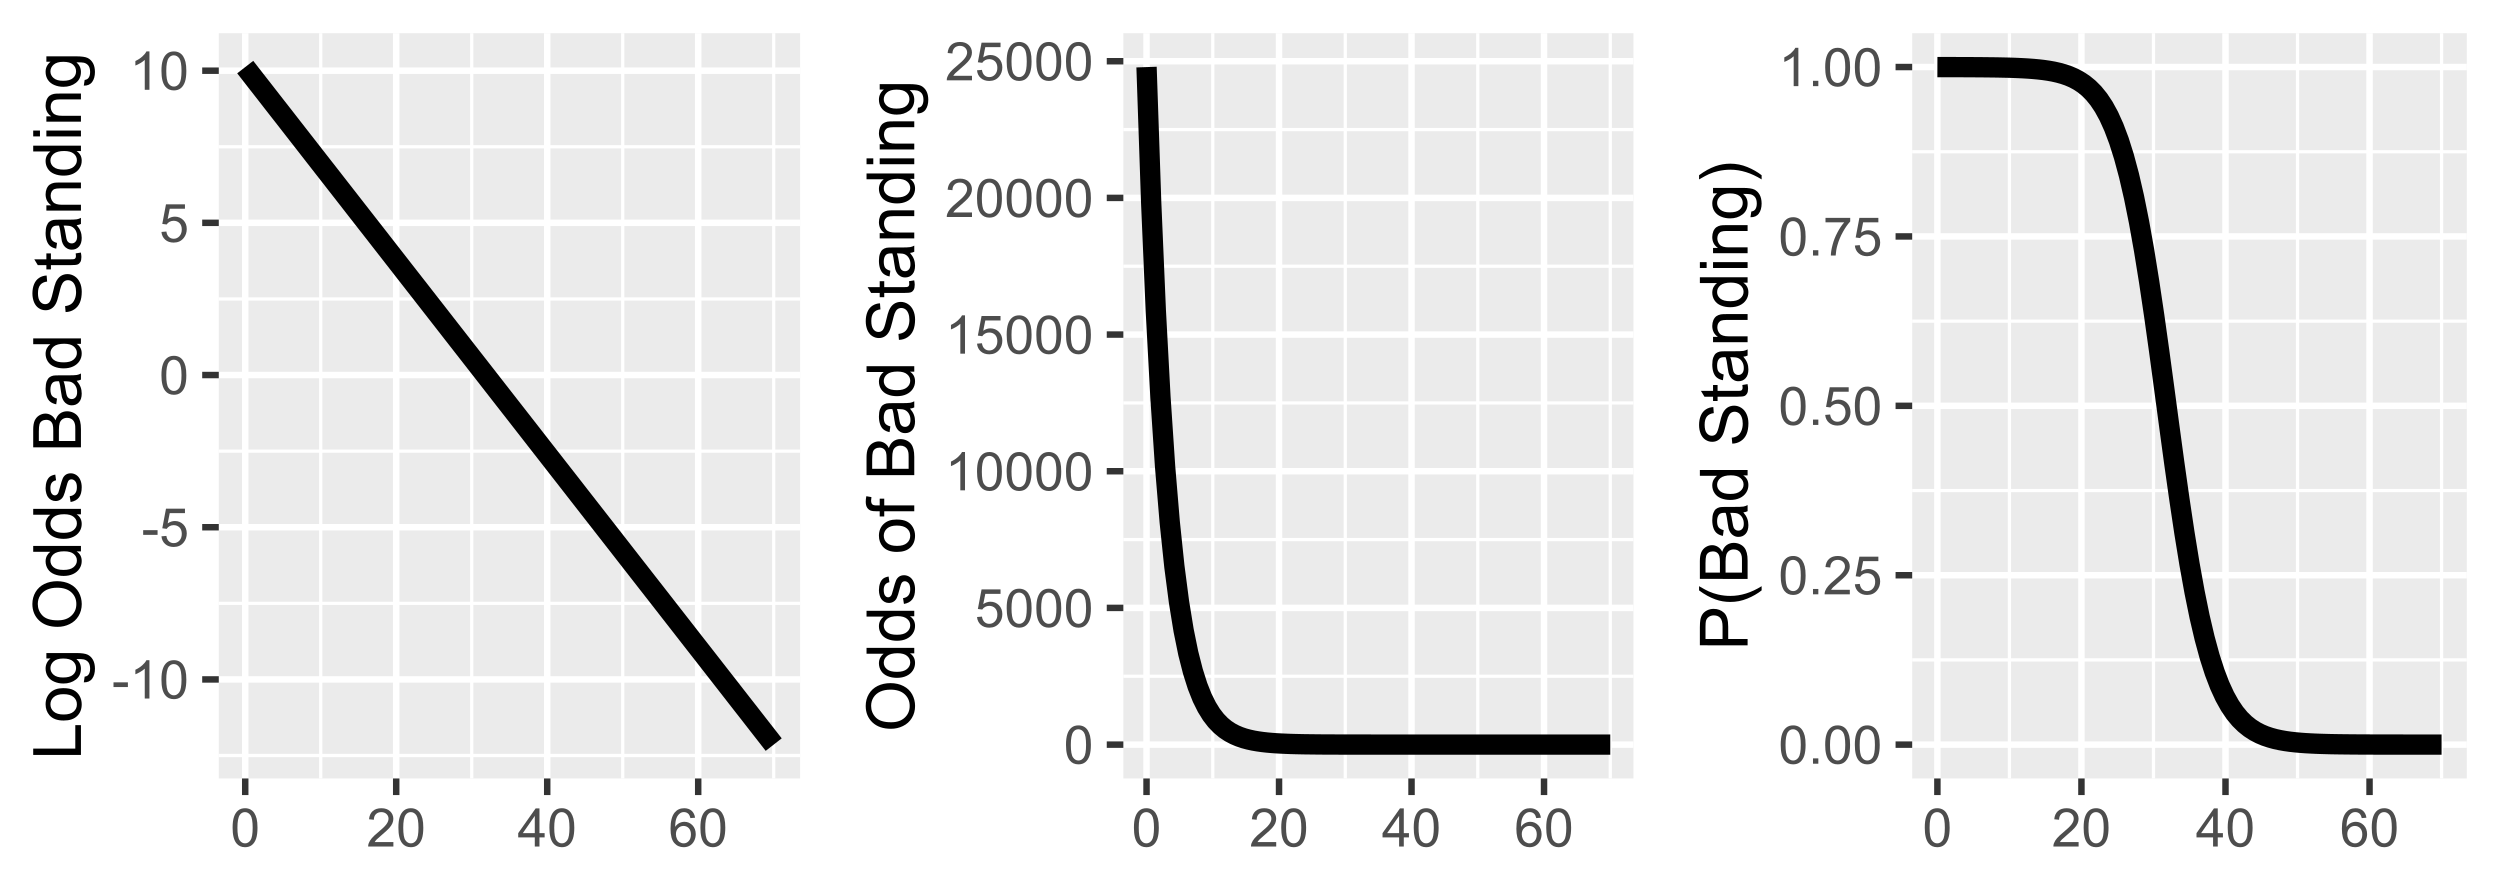 <?xml version="1.0" encoding="UTF-8"?>
<svg xmlns="http://www.w3.org/2000/svg" xmlns:xlink="http://www.w3.org/1999/xlink" width="525pt" height="187pt" viewBox="0 0 525 187" version="1.1">
<defs>
<g>
<symbol overflow="visible" id="glyph0-0">
<path style="stroke:none;" d="M 1.398 0 L 1.398 -7 L 7 -7 L 7 0 Z M 1.574 -0.176 L 6.824 -0.176 L 6.824 -6.824 L 1.574 -6.824 Z M 1.574 -0.176 "/>
</symbol>
<symbol overflow="visible" id="glyph0-1">
<path style="stroke:none;" d="M 0.355 -2.406 L 0.355 -3.395 L 3.379 -3.395 L 3.379 -2.406 Z M 0.355 -2.406 "/>
</symbol>
<symbol overflow="visible" id="glyph0-2">
<path style="stroke:none;" d="M 4.172 0 L 3.188 0 L 3.188 -6.273 C 2.949 -6.043 2.637 -5.816 2.254 -5.594 C 1.867 -5.363 1.523 -5.195 1.219 -5.086 L 1.219 -6.039 C 1.77 -6.293 2.25 -6.605 2.664 -6.977 C 3.074 -7.344 3.367 -7.703 3.539 -8.051 L 4.172 -8.051 Z M 4.172 0 "/>
</symbol>
<symbol overflow="visible" id="glyph0-3">
<path style="stroke:none;" d="M 0.465 -3.953 C 0.461 -4.898 0.559 -5.66 0.758 -6.242 C 0.949 -6.816 1.238 -7.262 1.625 -7.578 C 2.008 -7.891 2.492 -8.051 3.078 -8.051 C 3.504 -8.051 3.883 -7.961 4.211 -7.789 C 4.535 -7.613 4.805 -7.363 5.016 -7.039 C 5.227 -6.711 5.391 -6.316 5.512 -5.848 C 5.629 -5.379 5.688 -4.746 5.691 -3.953 C 5.688 -3.012 5.594 -2.254 5.402 -1.676 C 5.207 -1.098 4.918 -0.648 4.535 -0.336 C 4.152 -0.02 3.664 0.133 3.078 0.137 C 2.301 0.133 1.695 -0.141 1.258 -0.695 C 0.727 -1.359 0.461 -2.445 0.465 -3.953 Z M 1.477 -3.953 C 1.477 -2.637 1.629 -1.762 1.938 -1.324 C 2.246 -0.887 2.625 -0.668 3.078 -0.672 C 3.527 -0.668 3.91 -0.887 4.219 -1.328 C 4.523 -1.762 4.676 -2.637 4.68 -3.953 C 4.676 -5.27 4.523 -6.145 4.219 -6.582 C 3.91 -7.012 3.523 -7.23 3.066 -7.234 C 2.613 -7.23 2.254 -7.039 1.984 -6.66 C 1.645 -6.172 1.477 -5.27 1.477 -3.953 Z M 1.477 -3.953 "/>
</symbol>
<symbol overflow="visible" id="glyph0-4">
<path style="stroke:none;" d="M 0.465 -2.102 L 1.5 -2.188 C 1.574 -1.68 1.75 -1.301 2.031 -1.051 C 2.309 -0.793 2.645 -0.668 3.039 -0.672 C 3.512 -0.668 3.914 -0.848 4.242 -1.207 C 4.57 -1.566 4.734 -2.039 4.734 -2.629 C 4.734 -3.188 4.574 -3.629 4.262 -3.957 C 3.941 -4.277 3.531 -4.441 3.023 -4.445 C 2.703 -4.441 2.414 -4.371 2.164 -4.23 C 1.906 -4.086 1.707 -3.898 1.562 -3.668 L 0.641 -3.789 L 1.418 -7.906 L 5.402 -7.906 L 5.402 -6.969 L 2.203 -6.969 L 1.773 -4.812 C 2.25 -5.145 2.754 -5.312 3.285 -5.316 C 3.984 -5.312 4.574 -5.07 5.059 -4.586 C 5.535 -4.098 5.777 -3.477 5.781 -2.719 C 5.777 -1.992 5.566 -1.363 5.145 -0.836 C 4.629 -0.188 3.926 0.133 3.039 0.137 C 2.309 0.133 1.715 -0.066 1.254 -0.477 C 0.793 -0.883 0.527 -1.426 0.465 -2.102 Z M 0.465 -2.102 "/>
</symbol>
<symbol overflow="visible" id="glyph0-5">
<path style="stroke:none;" d="M 5.637 -0.945 L 5.637 0 L 0.34 0 C 0.332 -0.234 0.367 -0.461 0.453 -0.684 C 0.586 -1.043 0.805 -1.398 1.102 -1.75 C 1.398 -2.098 1.828 -2.504 2.391 -2.965 C 3.258 -3.676 3.844 -4.238 4.156 -4.66 C 4.461 -5.074 4.617 -5.473 4.617 -5.848 C 4.617 -6.234 4.477 -6.562 4.195 -6.832 C 3.914 -7.098 3.551 -7.23 3.105 -7.234 C 2.629 -7.23 2.25 -7.09 1.969 -6.809 C 1.684 -6.523 1.539 -6.129 1.535 -5.629 L 0.523 -5.73 C 0.59 -6.484 0.852 -7.059 1.305 -7.457 C 1.754 -7.852 2.363 -8.051 3.129 -8.051 C 3.895 -8.051 4.5 -7.836 4.953 -7.41 C 5.398 -6.98 5.625 -6.453 5.629 -5.824 C 5.625 -5.504 5.559 -5.188 5.43 -4.879 C 5.297 -4.566 5.078 -4.238 4.777 -3.898 C 4.469 -3.555 3.965 -3.086 3.258 -2.488 C 2.668 -1.992 2.289 -1.656 2.121 -1.48 C 1.953 -1.301 1.812 -1.121 1.707 -0.945 Z M 5.637 -0.945 "/>
</symbol>
<symbol overflow="visible" id="glyph0-6">
<path style="stroke:none;" d="M 3.621 0 L 3.621 -1.918 L 0.141 -1.918 L 0.141 -2.82 L 3.801 -8.016 L 4.605 -8.016 L 4.605 -2.82 L 5.688 -2.82 L 5.688 -1.918 L 4.605 -1.918 L 4.605 0 Z M 3.621 -2.82 L 3.621 -6.438 L 1.109 -2.82 Z M 3.621 -2.82 "/>
</symbol>
<symbol overflow="visible" id="glyph0-7">
<path style="stroke:none;" d="M 5.574 -6.055 L 4.594 -5.977 C 4.504 -6.363 4.379 -6.645 4.223 -6.82 C 3.953 -7.102 3.625 -7.242 3.238 -7.242 C 2.922 -7.242 2.645 -7.152 2.41 -6.977 C 2.098 -6.75 1.855 -6.422 1.676 -5.988 C 1.496 -5.551 1.402 -4.93 1.398 -4.133 C 1.633 -4.492 1.922 -4.762 2.27 -4.938 C 2.609 -5.109 2.969 -5.195 3.348 -5.199 C 4 -5.195 4.559 -4.953 5.023 -4.473 C 5.48 -3.988 5.711 -3.367 5.715 -2.602 C 5.711 -2.098 5.602 -1.629 5.387 -1.199 C 5.168 -0.766 4.871 -0.434 4.492 -0.207 C 4.113 0.023 3.684 0.133 3.203 0.137 C 2.379 0.133 1.711 -0.164 1.195 -0.766 C 0.68 -1.367 0.422 -2.363 0.422 -3.75 C 0.422 -5.297 0.707 -6.422 1.281 -7.133 C 1.777 -7.742 2.449 -8.051 3.297 -8.051 C 3.926 -8.051 4.441 -7.871 4.848 -7.52 C 5.246 -7.16 5.488 -6.672 5.574 -6.055 Z M 1.555 -2.598 C 1.551 -2.254 1.625 -1.93 1.77 -1.625 C 1.91 -1.312 2.109 -1.078 2.371 -0.914 C 2.629 -0.75 2.902 -0.668 3.188 -0.672 C 3.602 -0.668 3.957 -0.836 4.258 -1.176 C 4.555 -1.508 4.703 -1.965 4.707 -2.543 C 4.703 -3.098 4.559 -3.531 4.266 -3.852 C 3.969 -4.168 3.594 -4.328 3.148 -4.332 C 2.703 -4.328 2.328 -4.168 2.02 -3.852 C 1.707 -3.531 1.551 -3.113 1.555 -2.598 Z M 1.555 -2.598 "/>
</symbol>
<symbol overflow="visible" id="glyph0-8">
<path style="stroke:none;" d="M 1.016 0 L 1.016 -1.121 L 2.137 -1.121 L 2.137 0 Z M 1.016 0 "/>
</symbol>
<symbol overflow="visible" id="glyph0-9">
<path style="stroke:none;" d="M 0.531 -6.969 L 0.531 -7.914 L 5.719 -7.914 L 5.719 -7.148 C 5.207 -6.602 4.699 -5.879 4.199 -4.98 C 3.695 -4.082 3.309 -3.156 3.039 -2.203 C 2.84 -1.531 2.715 -0.797 2.664 0 L 1.652 0 C 1.66 -0.629 1.781 -1.391 2.023 -2.285 C 2.258 -3.176 2.598 -4.035 3.043 -4.867 C 3.48 -5.695 3.953 -6.395 4.457 -6.969 Z M 0.531 -6.969 "/>
</symbol>
<symbol overflow="visible" id="glyph1-0">
<path style="stroke:none;" d="M 0 -1.75 L -8.75 -1.75 L -8.75 -8.75 L 0 -8.75 Z M -0.219 -1.969 L -0.219 -8.531 L -8.531 -8.531 L -8.531 -1.969 Z M -0.219 -1.969 "/>
</symbol>
<symbol overflow="visible" id="glyph1-1">
<path style="stroke:none;" d="M 0 -1.023 L -10.023 -1.027 L -10.023 -2.352 L -1.184 -2.352 L -1.184 -7.289 L 0 -7.289 Z M 0 -1.023 "/>
</symbol>
<symbol overflow="visible" id="glyph1-2">
<path style="stroke:none;" d="M -3.629 -0.465 C -4.973 -0.461 -5.969 -0.836 -6.617 -1.586 C -7.148 -2.207 -7.418 -2.969 -7.422 -3.871 C -7.418 -4.867 -7.09 -5.684 -6.441 -6.316 C -5.785 -6.949 -4.883 -7.266 -3.73 -7.266 C -2.797 -7.266 -2.062 -7.125 -1.527 -6.844 C -0.988 -6.562 -0.57 -6.152 -0.277 -5.621 C 0.02 -5.082 0.164 -4.5 0.164 -3.867 C 0.164 -2.852 -0.16 -2.027 -0.812 -1.402 C -1.461 -0.773 -2.398 -0.461 -3.629 -0.465 Z M -3.629 -1.73 C -2.695 -1.727 -2 -1.93 -1.539 -2.336 C -1.074 -2.738 -0.844 -3.25 -0.848 -3.867 C -0.844 -4.477 -1.074 -4.984 -1.543 -5.391 C -2.004 -5.797 -2.715 -6 -3.672 -6 C -4.566 -6 -5.246 -5.793 -5.711 -5.387 C -6.172 -4.977 -6.402 -4.473 -6.406 -3.871 C -6.402 -3.25 -6.172 -2.738 -5.715 -2.336 C -5.25 -1.93 -4.555 -1.727 -3.629 -1.73 Z M -3.629 -1.73 "/>
</symbol>
<symbol overflow="visible" id="glyph1-3">
<path style="stroke:none;" d="M 0.602 -0.695 L 0.781 -1.895 C 1.145 -1.941 1.414 -2.082 1.586 -2.312 C 1.812 -2.613 1.926 -3.031 1.93 -3.562 C 1.926 -4.129 1.812 -4.566 1.586 -4.879 C 1.355 -5.188 1.035 -5.398 0.629 -5.508 C 0.375 -5.57 -0.148 -5.598 -0.949 -5.598 C -0.316 -5.059 0 -4.391 0 -3.59 C 0 -2.59 -0.359 -1.816 -1.078 -1.273 C -1.797 -0.723 -2.66 -0.449 -3.672 -0.453 C -4.363 -0.449 -5.004 -0.574 -5.59 -0.828 C -6.176 -1.074 -6.625 -1.438 -6.945 -1.918 C -7.258 -2.391 -7.418 -2.953 -7.422 -3.598 C -7.418 -4.453 -7.07 -5.156 -6.383 -5.715 L -7.258 -5.715 L -7.258 -6.852 L -0.984 -6.852 C 0.145 -6.848 0.945 -6.734 1.418 -6.504 C 1.887 -6.273 2.258 -5.906 2.535 -5.41 C 2.805 -4.91 2.941 -4.297 2.945 -3.57 C 2.941 -2.699 2.746 -2 2.359 -1.469 C 1.969 -0.934 1.383 -0.676 0.602 -0.695 Z M -3.758 -1.715 C -2.805 -1.711 -2.113 -1.898 -1.676 -2.281 C -1.238 -2.656 -1.02 -3.133 -1.02 -3.703 C -1.02 -4.27 -1.234 -4.742 -1.672 -5.129 C -2.102 -5.508 -2.785 -5.699 -3.719 -5.703 C -4.605 -5.699 -5.273 -5.504 -5.727 -5.109 C -6.176 -4.715 -6.402 -4.238 -6.406 -3.684 C -6.402 -3.133 -6.18 -2.668 -5.738 -2.289 C -5.289 -1.902 -4.629 -1.711 -3.758 -1.715 Z M -3.758 -1.715 "/>
</symbol>
<symbol overflow="visible" id="glyph1-4">
<path style="stroke:none;" d=""/>
</symbol>
<symbol overflow="visible" id="glyph1-5">
<path style="stroke:none;" d="M -4.883 -0.676 C -6.539 -0.672 -7.84 -1.121 -8.785 -2.016 C -9.723 -2.906 -10.195 -4.059 -10.199 -5.477 C -10.195 -6.398 -9.973 -7.23 -9.535 -7.977 C -9.09 -8.719 -8.477 -9.285 -7.688 -9.676 C -6.895 -10.062 -5.996 -10.258 -4.996 -10.262 C -3.977 -10.258 -3.066 -10.055 -2.27 -9.645 C -1.465 -9.234 -0.859 -8.652 -0.445 -7.902 C -0.035 -7.148 0.168 -6.336 0.172 -5.469 C 0.168 -4.523 -0.055 -3.68 -0.512 -2.938 C -0.965 -2.191 -1.59 -1.629 -2.379 -1.25 C -3.168 -0.863 -4 -0.672 -4.883 -0.676 Z M -4.859 -2.043 C -3.648 -2.039 -2.699 -2.363 -2.004 -3.016 C -1.309 -3.664 -0.961 -4.48 -0.965 -5.461 C -0.961 -6.461 -1.312 -7.281 -2.016 -7.926 C -2.719 -8.57 -3.715 -8.895 -5.004 -8.895 C -5.816 -8.895 -6.527 -8.754 -7.141 -8.48 C -7.746 -8.199 -8.219 -7.797 -8.555 -7.27 C -8.891 -6.734 -9.059 -6.141 -9.059 -5.484 C -9.059 -4.543 -8.734 -3.734 -8.09 -3.059 C -7.445 -2.379 -6.367 -2.039 -4.859 -2.043 Z M -4.859 -2.043 "/>
</symbol>
<symbol overflow="visible" id="glyph1-6">
<path style="stroke:none;" d="M 0 -5.633 L -0.914 -5.633 C -0.195 -5.168 0.164 -4.492 0.164 -3.602 C 0.164 -3.02 0.008 -2.488 -0.312 -2.004 C -0.629 -1.52 -1.074 -1.145 -1.648 -0.879 C -2.219 -0.613 -2.879 -0.48 -3.625 -0.48 C -4.348 -0.48 -5.004 -0.598 -5.594 -0.84 C -6.184 -1.078 -6.637 -1.441 -6.949 -1.926 C -7.262 -2.406 -7.418 -2.945 -7.422 -3.547 C -7.418 -3.98 -7.324 -4.371 -7.145 -4.715 C -6.957 -5.055 -6.719 -5.332 -6.426 -5.551 L -10.023 -5.551 L -10.023 -6.773 L 0 -6.773 Z M -3.625 -1.742 C -2.691 -1.738 -1.996 -1.934 -1.535 -2.328 C -1.074 -2.719 -0.844 -3.184 -0.848 -3.719 C -0.844 -4.254 -1.062 -4.711 -1.508 -5.086 C -1.945 -5.461 -2.617 -5.648 -3.52 -5.652 C -4.512 -5.648 -5.242 -5.457 -5.707 -5.078 C -6.172 -4.691 -6.402 -4.219 -6.406 -3.664 C -6.402 -3.113 -6.18 -2.656 -5.734 -2.293 C -5.285 -1.922 -4.582 -1.738 -3.625 -1.742 Z M -3.625 -1.742 "/>
</symbol>
<symbol overflow="visible" id="glyph1-7">
<path style="stroke:none;" d="M -2.168 -0.43 L -2.359 -1.648 C -1.867 -1.711 -1.492 -1.902 -1.234 -2.219 C -0.973 -2.527 -0.844 -2.965 -0.848 -3.527 C -0.844 -4.09 -0.957 -4.508 -1.191 -4.785 C -1.418 -5.055 -1.691 -5.191 -2.004 -5.195 C -2.277 -5.191 -2.496 -5.07 -2.66 -4.832 C -2.77 -4.66 -2.906 -4.242 -3.078 -3.574 C -3.301 -2.672 -3.5 -2.047 -3.668 -1.699 C -3.832 -1.348 -4.059 -1.082 -4.355 -0.906 C -4.645 -0.723 -4.973 -0.633 -5.332 -0.637 C -5.652 -0.633 -5.949 -0.707 -6.23 -0.859 C -6.504 -1.004 -6.734 -1.207 -6.918 -1.465 C -7.055 -1.652 -7.172 -1.91 -7.273 -2.246 C -7.367 -2.574 -7.418 -2.93 -7.422 -3.309 C -7.418 -3.875 -7.336 -4.375 -7.176 -4.809 C -7.008 -5.234 -6.785 -5.551 -6.508 -5.762 C -6.227 -5.965 -5.852 -6.109 -5.387 -6.188 L -5.223 -4.984 C -5.59 -4.926 -5.883 -4.766 -6.098 -4.508 C -6.305 -4.242 -6.41 -3.875 -6.414 -3.398 C -6.41 -2.832 -6.316 -2.426 -6.133 -2.188 C -5.941 -1.941 -5.723 -1.82 -5.477 -1.824 C -5.312 -1.82 -5.168 -1.871 -5.047 -1.977 C -4.91 -2.07 -4.801 -2.23 -4.719 -2.449 C -4.668 -2.57 -4.562 -2.93 -4.402 -3.535 C -4.168 -4.402 -3.98 -5.012 -3.832 -5.355 C -3.684 -5.699 -3.465 -5.969 -3.184 -6.164 C -2.898 -6.359 -2.551 -6.457 -2.133 -6.461 C -1.719 -6.457 -1.332 -6.336 -0.973 -6.102 C -0.609 -5.859 -0.328 -5.516 -0.133 -5.066 C 0.066 -4.613 0.164 -4.102 0.164 -3.535 C 0.164 -2.586 -0.031 -1.867 -0.422 -1.375 C -0.812 -0.879 -1.395 -0.562 -2.168 -0.43 Z M -2.168 -0.43 "/>
</symbol>
<symbol overflow="visible" id="glyph1-8">
<path style="stroke:none;" d="M 0 -1.023 L -10.023 -1.027 L -10.023 -4.785 C -10.02 -5.547 -9.918 -6.16 -9.719 -6.625 C -9.512 -7.086 -9.199 -7.449 -8.781 -7.715 C -8.355 -7.977 -7.914 -8.109 -7.457 -8.109 C -7.027 -8.109 -6.625 -7.992 -6.246 -7.758 C -5.867 -7.523 -5.562 -7.172 -5.332 -6.707 C -5.152 -7.312 -4.848 -7.777 -4.422 -8.105 C -3.992 -8.426 -3.488 -8.59 -2.906 -8.594 C -2.434 -8.59 -1.996 -8.492 -1.594 -8.297 C -1.191 -8.098 -0.879 -7.852 -0.664 -7.562 C -0.441 -7.27 -0.277 -6.902 -0.168 -6.465 C -0.055 -6.02 0 -5.48 0 -4.848 Z M -5.812 -2.352 L -5.812 -4.52 C -5.812 -5.102 -5.848 -5.523 -5.926 -5.781 C -6.023 -6.117 -6.191 -6.371 -6.426 -6.543 C -6.656 -6.711 -6.949 -6.797 -7.301 -6.801 C -7.633 -6.797 -7.926 -6.719 -8.18 -6.562 C -8.43 -6.402 -8.602 -6.172 -8.699 -5.879 C -8.789 -5.578 -8.836 -5.07 -8.84 -4.355 L -8.84 -2.352 Z M -1.184 -2.352 L -1.184 -4.848 C -1.184 -5.27 -1.199 -5.57 -1.23 -5.75 C -1.285 -6.051 -1.375 -6.305 -1.504 -6.512 C -1.629 -6.715 -1.812 -6.887 -2.059 -7.02 C -2.301 -7.152 -2.586 -7.219 -2.906 -7.219 C -3.277 -7.219 -3.602 -7.121 -3.879 -6.93 C -4.152 -6.738 -4.344 -6.473 -4.461 -6.133 C -4.57 -5.793 -4.629 -5.305 -4.629 -4.668 L -4.629 -2.352 Z M -1.184 -2.352 "/>
</symbol>
<symbol overflow="visible" id="glyph1-9">
<path style="stroke:none;" d="M -0.895 -5.66 C -0.504 -5.203 -0.23 -4.762 -0.074 -4.344 C 0.086 -3.918 0.164 -3.469 0.164 -2.988 C 0.164 -2.188 -0.027 -1.574 -0.418 -1.148 C -0.805 -0.719 -1.305 -0.504 -1.914 -0.508 C -2.266 -0.504 -2.59 -0.586 -2.887 -0.75 C -3.18 -0.91 -3.414 -1.121 -3.594 -1.383 C -3.77 -1.645 -3.906 -1.938 -4 -2.27 C -4.059 -2.508 -4.121 -2.875 -4.184 -3.363 C -4.301 -4.355 -4.441 -5.086 -4.609 -5.559 C -4.773 -5.559 -4.879 -5.559 -4.93 -5.562 C -5.426 -5.559 -5.781 -5.445 -5.988 -5.215 C -6.266 -4.898 -6.402 -4.43 -6.406 -3.816 C -6.402 -3.23 -6.301 -2.805 -6.102 -2.531 C -5.895 -2.258 -5.535 -2.055 -5.023 -1.922 L -5.188 -0.719 C -5.699 -0.824 -6.117 -1.004 -6.434 -1.258 C -6.75 -1.504 -6.992 -1.867 -7.164 -2.344 C -7.332 -2.816 -7.418 -3.363 -7.422 -3.992 C -7.418 -4.609 -7.344 -5.113 -7.203 -5.504 C -7.055 -5.887 -6.871 -6.172 -6.652 -6.359 C -6.43 -6.539 -6.152 -6.668 -5.816 -6.742 C -5.605 -6.777 -5.227 -6.797 -4.684 -6.801 L -3.043 -6.801 C -1.895 -6.797 -1.172 -6.824 -0.871 -6.879 C -0.566 -6.934 -0.277 -7.035 0 -7.191 L 0 -5.906 C -0.254 -5.777 -0.551 -5.695 -0.895 -5.66 Z M -3.645 -5.559 C -3.461 -5.109 -3.305 -4.438 -3.18 -3.547 C -3.105 -3.039 -3.023 -2.684 -2.934 -2.473 C -2.84 -2.262 -2.707 -2.098 -2.531 -1.988 C -2.355 -1.871 -2.16 -1.816 -1.949 -1.82 C -1.617 -1.816 -1.344 -1.941 -1.129 -2.191 C -0.906 -2.438 -0.797 -2.801 -0.801 -3.281 C -0.797 -3.754 -0.898 -4.176 -1.109 -4.547 C -1.312 -4.914 -1.598 -5.184 -1.961 -5.359 C -2.238 -5.488 -2.648 -5.555 -3.191 -5.559 Z M -3.645 -5.559 "/>
</symbol>
<symbol overflow="visible" id="glyph1-10">
<path style="stroke:none;" d="M -3.219 -0.629 L -3.328 -1.879 C -2.828 -1.938 -2.414 -2.074 -2.094 -2.293 C -1.77 -2.504 -1.512 -2.84 -1.316 -3.301 C -1.117 -3.754 -1.02 -4.27 -1.02 -4.84 C -1.02 -5.344 -1.094 -5.789 -1.242 -6.18 C -1.391 -6.566 -1.594 -6.855 -1.859 -7.043 C -2.117 -7.23 -2.406 -7.324 -2.719 -7.328 C -3.031 -7.324 -3.305 -7.234 -3.543 -7.055 C -3.773 -6.871 -3.973 -6.57 -4.137 -6.152 C -4.238 -5.883 -4.398 -5.285 -4.625 -4.367 C -4.844 -3.445 -5.055 -2.801 -5.25 -2.434 C -5.5 -1.949 -5.809 -1.594 -6.184 -1.363 C -6.551 -1.125 -6.969 -1.008 -7.43 -1.012 C -7.934 -1.008 -8.406 -1.152 -8.848 -1.441 C -9.285 -1.73 -9.617 -2.148 -9.848 -2.699 C -10.074 -3.25 -10.188 -3.863 -10.191 -4.539 C -10.188 -5.277 -10.07 -5.934 -9.832 -6.504 C -9.594 -7.07 -9.242 -7.504 -8.777 -7.812 C -8.309 -8.117 -7.781 -8.281 -7.199 -8.305 L -7.102 -7.035 C -7.734 -6.965 -8.211 -6.734 -8.539 -6.34 C -8.859 -5.945 -9.023 -5.363 -9.023 -4.594 C -9.023 -3.789 -8.875 -3.203 -8.582 -2.84 C -8.285 -2.469 -7.93 -2.285 -7.52 -2.289 C -7.156 -2.285 -6.863 -2.414 -6.633 -2.68 C -6.398 -2.93 -6.156 -3.598 -5.914 -4.68 C -5.668 -5.754 -5.457 -6.492 -5.277 -6.898 C -5.008 -7.477 -4.668 -7.906 -4.254 -8.188 C -3.84 -8.461 -3.363 -8.602 -2.828 -8.605 C -2.293 -8.602 -1.789 -8.449 -1.32 -8.148 C -0.844 -7.84 -0.477 -7.402 -0.219 -6.832 C 0.043 -6.262 0.168 -5.617 0.172 -4.902 C 0.168 -3.992 0.039 -3.23 -0.223 -2.621 C -0.488 -2.004 -0.887 -1.523 -1.418 -1.18 C -1.949 -0.828 -2.547 -0.645 -3.219 -0.629 Z M -3.219 -0.629 "/>
</symbol>
<symbol overflow="visible" id="glyph1-11">
<path style="stroke:none;" d="M -1.102 -3.609 L -0.012 -3.789 C 0.059 -3.438 0.094 -3.129 0.098 -2.859 C 0.094 -2.41 0.027 -2.062 -0.113 -1.816 C -0.254 -1.57 -0.441 -1.395 -0.672 -1.297 C -0.902 -1.195 -1.387 -1.148 -2.125 -1.148 L -6.305 -1.148 L -6.305 -0.246 L -7.258 -0.246 L -7.258 -1.148 L -9.059 -1.148 L -9.797 -2.371 L -7.258 -2.371 L -7.258 -3.609 L -6.305 -3.609 L -6.305 -2.371 L -2.059 -2.371 C -1.703 -2.367 -1.477 -2.387 -1.379 -2.434 C -1.277 -2.473 -1.199 -2.547 -1.141 -2.648 C -1.078 -2.746 -1.047 -2.887 -1.051 -3.07 C -1.047 -3.203 -1.066 -3.383 -1.102 -3.609 Z M -1.102 -3.609 "/>
</symbol>
<symbol overflow="visible" id="glyph1-12">
<path style="stroke:none;" d="M 0 -0.922 L -7.258 -0.922 L -7.258 -2.031 L -6.227 -2.031 C -7.02 -2.562 -7.418 -3.332 -7.422 -4.34 C -7.418 -4.773 -7.34 -5.176 -7.188 -5.547 C -7.027 -5.91 -6.82 -6.184 -6.57 -6.371 C -6.312 -6.551 -6.012 -6.68 -5.66 -6.754 C -5.434 -6.797 -5.035 -6.82 -4.465 -6.82 L 0 -6.82 L 0 -5.594 L -4.414 -5.594 C -4.914 -5.59 -5.289 -5.543 -5.539 -5.449 C -5.785 -5.352 -5.984 -5.18 -6.137 -4.938 C -6.281 -4.691 -6.355 -4.406 -6.359 -4.082 C -6.355 -3.555 -6.191 -3.102 -5.859 -2.723 C -5.523 -2.34 -4.891 -2.148 -3.965 -2.152 L 0 -2.152 Z M 0 -0.922 "/>
</symbol>
<symbol overflow="visible" id="glyph1-13">
<path style="stroke:none;" d="M -8.605 -0.93 L -10.023 -0.93 L -10.023 -2.16 L -8.605 -2.16 Z M 0 -0.93 L -7.258 -0.93 L -7.258 -2.16 L 0 -2.16 Z M 0 -0.93 "/>
</symbol>
<symbol overflow="visible" id="glyph1-14">
<path style="stroke:none;" d="M 0 -1.219 L -6.305 -1.219 L -6.305 -0.129 L -7.258 -0.129 L -7.258 -1.219 L -8.031 -1.219 C -8.52 -1.219 -8.883 -1.262 -9.117 -1.348 C -9.438 -1.465 -9.695 -1.672 -9.895 -1.973 C -10.09 -2.27 -10.188 -2.688 -10.191 -3.227 C -10.188 -3.57 -10.148 -3.953 -10.07 -4.375 L -8.996 -4.191 C -9.035 -3.934 -9.059 -3.691 -9.062 -3.465 C -9.059 -3.09 -8.98 -2.828 -8.824 -2.672 C -8.664 -2.516 -8.363 -2.438 -7.93 -2.441 L -7.258 -2.441 L -7.258 -3.855 L -6.305 -3.855 L -6.305 -2.441 L 0 -2.441 Z M 0 -1.219 "/>
</symbol>
<symbol overflow="visible" id="glyph1-15">
<path style="stroke:none;" d="M 0 -1.078 L -10.023 -1.082 L -10.023 -4.859 C -10.02 -5.523 -9.988 -6.035 -9.926 -6.387 C -9.844 -6.879 -9.688 -7.289 -9.457 -7.621 C -9.227 -7.953 -8.902 -8.223 -8.488 -8.426 C -8.07 -8.629 -7.613 -8.73 -7.121 -8.73 C -6.266 -8.73 -5.547 -8.457 -4.957 -7.914 C -4.367 -7.371 -4.07 -6.391 -4.074 -4.977 L -4.074 -2.406 L 0 -2.406 Z M -5.258 -2.406 L -5.258 -4.996 C -5.254 -5.852 -5.414 -6.461 -5.734 -6.82 C -6.051 -7.18 -6.5 -7.359 -7.082 -7.363 C -7.5 -7.359 -7.859 -7.254 -8.156 -7.043 C -8.453 -6.832 -8.648 -6.551 -8.75 -6.207 C -8.805 -5.98 -8.836 -5.57 -8.84 -4.969 L -8.84 -2.406 Z M -5.258 -2.406 "/>
</symbol>
<symbol overflow="visible" id="glyph1-16">
<path style="stroke:none;" d="M 2.945 -3.273 C 2.086 -2.594 1.086 -2.02 -0.062 -1.551 C -1.207 -1.078 -2.395 -0.844 -3.629 -0.848 C -4.711 -0.844 -5.75 -1.02 -6.746 -1.375 C -7.895 -1.781 -9.043 -2.414 -10.191 -3.273 L -10.191 -4.156 C -9.238 -3.602 -8.562 -3.238 -8.164 -3.062 C -7.531 -2.781 -6.875 -2.562 -6.195 -2.406 C -5.336 -2.207 -4.48 -2.109 -3.625 -2.113 C -1.43 -2.109 0.758 -2.789 2.945 -4.156 Z M 2.945 -3.273 "/>
</symbol>
<symbol overflow="visible" id="glyph1-17">
<path style="stroke:none;" d="M 2.945 -1.73 L 2.945 -0.848 C 0.758 -2.207 -1.43 -2.887 -3.625 -2.891 C -4.477 -2.887 -5.324 -2.789 -6.172 -2.598 C -6.852 -2.441 -7.508 -2.227 -8.141 -1.949 C -8.547 -1.77 -9.23 -1.402 -10.191 -0.848 L -10.191 -1.73 C -9.043 -2.582 -7.895 -3.215 -6.746 -3.629 C -5.75 -3.977 -4.711 -4.152 -3.629 -4.156 C -2.395 -4.152 -1.207 -3.918 -0.062 -3.449 C 1.086 -2.977 2.086 -2.402 2.945 -1.73 Z M 2.945 -1.73 "/>
</symbol>
</g>
<clipPath id="clip1">
  <path d="M 0 0 L 175 0 L 175 187 L 0 187 Z M 0 0 "/>
</clipPath>
<clipPath id="clip2">
  <path d="M 45.945 6.973 L 168.023 6.973 L 168.023 163.48 L 45.945 163.48 Z M 45.945 6.973 "/>
</clipPath>
<clipPath id="clip3">
  <path d="M 45.945 158 L 168.023 158 L 168.023 159 L 45.945 159 Z M 45.945 158 "/>
</clipPath>
<clipPath id="clip4">
  <path d="M 45.945 126 L 168.023 126 L 168.023 128 L 45.945 128 Z M 45.945 126 "/>
</clipPath>
<clipPath id="clip5">
  <path d="M 45.945 94 L 168.023 94 L 168.023 96 L 45.945 96 Z M 45.945 94 "/>
</clipPath>
<clipPath id="clip6">
  <path d="M 45.945 62 L 168.023 62 L 168.023 64 L 45.945 64 Z M 45.945 62 "/>
</clipPath>
<clipPath id="clip7">
  <path d="M 45.945 30 L 168.023 30 L 168.023 32 L 45.945 32 Z M 45.945 30 "/>
</clipPath>
<clipPath id="clip8">
  <path d="M 67 6.973 L 68 6.973 L 68 163.48 L 67 163.48 Z M 67 6.973 "/>
</clipPath>
<clipPath id="clip9">
  <path d="M 98 6.973 L 100 6.973 L 100 163.48 L 98 163.48 Z M 98 6.973 "/>
</clipPath>
<clipPath id="clip10">
  <path d="M 130 6.973 L 132 6.973 L 132 163.48 L 130 163.48 Z M 130 6.973 "/>
</clipPath>
<clipPath id="clip11">
  <path d="M 162 6.973 L 163 6.973 L 163 163.48 L 162 163.48 Z M 162 6.973 "/>
</clipPath>
<clipPath id="clip12">
  <path d="M 45.945 141 L 168.023 141 L 168.023 144 L 45.945 144 Z M 45.945 141 "/>
</clipPath>
<clipPath id="clip13">
  <path d="M 45.945 110 L 168.023 110 L 168.023 112 L 45.945 112 Z M 45.945 110 "/>
</clipPath>
<clipPath id="clip14">
  <path d="M 45.945 78 L 168.023 78 L 168.023 80 L 45.945 80 Z M 45.945 78 "/>
</clipPath>
<clipPath id="clip15">
  <path d="M 45.945 46 L 168.023 46 L 168.023 48 L 45.945 48 Z M 45.945 46 "/>
</clipPath>
<clipPath id="clip16">
  <path d="M 45.945 14 L 168.023 14 L 168.023 16 L 45.945 16 Z M 45.945 14 "/>
</clipPath>
<clipPath id="clip17">
  <path d="M 50 6.973 L 53 6.973 L 53 163.48 L 50 163.48 Z M 50 6.973 "/>
</clipPath>
<clipPath id="clip18">
  <path d="M 82 6.973 L 84 6.973 L 84 163.48 L 82 163.48 Z M 82 6.973 "/>
</clipPath>
<clipPath id="clip19">
  <path d="M 114 6.973 L 116 6.973 L 116 163.48 L 114 163.48 Z M 114 6.973 "/>
</clipPath>
<clipPath id="clip20">
  <path d="M 145 6.973 L 148 6.973 L 148 163.48 L 145 163.48 Z M 145 6.973 "/>
</clipPath>
<clipPath id="clip21">
  <path d="M 175 0 L 350 0 L 350 187 L 175 187 Z M 175 0 "/>
</clipPath>
<clipPath id="clip22">
  <path d="M 235.902 6.973 L 343.023 6.973 L 343.023 163.48 L 235.902 163.48 Z M 235.902 6.973 "/>
</clipPath>
<clipPath id="clip23">
  <path d="M 235.902 141 L 343.023 141 L 343.023 143 L 235.902 143 Z M 235.902 141 "/>
</clipPath>
<clipPath id="clip24">
  <path d="M 235.902 112 L 343.023 112 L 343.023 114 L 235.902 114 Z M 235.902 112 "/>
</clipPath>
<clipPath id="clip25">
  <path d="M 235.902 84 L 343.023 84 L 343.023 85 L 235.902 85 Z M 235.902 84 "/>
</clipPath>
<clipPath id="clip26">
  <path d="M 235.902 55 L 343.023 55 L 343.023 57 L 235.902 57 Z M 235.902 55 "/>
</clipPath>
<clipPath id="clip27">
  <path d="M 235.902 26 L 343.023 26 L 343.023 28 L 235.902 28 Z M 235.902 26 "/>
</clipPath>
<clipPath id="clip28">
  <path d="M 254 6.973 L 256 6.973 L 256 163.48 L 254 163.48 Z M 254 6.973 "/>
</clipPath>
<clipPath id="clip29">
  <path d="M 282 6.973 L 283 6.973 L 283 163.48 L 282 163.48 Z M 282 6.973 "/>
</clipPath>
<clipPath id="clip30">
  <path d="M 309 6.973 L 311 6.973 L 311 163.48 L 309 163.48 Z M 309 6.973 "/>
</clipPath>
<clipPath id="clip31">
  <path d="M 337 6.973 L 339 6.973 L 339 163.48 L 337 163.48 Z M 337 6.973 "/>
</clipPath>
<clipPath id="clip32">
  <path d="M 235.902 155 L 343.023 155 L 343.023 158 L 235.902 158 Z M 235.902 155 "/>
</clipPath>
<clipPath id="clip33">
  <path d="M 235.902 126 L 343.023 126 L 343.023 129 L 235.902 129 Z M 235.902 126 "/>
</clipPath>
<clipPath id="clip34">
  <path d="M 235.902 98 L 343.023 98 L 343.023 100 L 235.902 100 Z M 235.902 98 "/>
</clipPath>
<clipPath id="clip35">
  <path d="M 235.902 69 L 343.023 69 L 343.023 71 L 235.902 71 Z M 235.902 69 "/>
</clipPath>
<clipPath id="clip36">
  <path d="M 235.902 40 L 343.023 40 L 343.023 43 L 235.902 43 Z M 235.902 40 "/>
</clipPath>
<clipPath id="clip37">
  <path d="M 235.902 12 L 343.023 12 L 343.023 14 L 235.902 14 Z M 235.902 12 "/>
</clipPath>
<clipPath id="clip38">
  <path d="M 240 6.973 L 242 6.973 L 242 163.48 L 240 163.48 Z M 240 6.973 "/>
</clipPath>
<clipPath id="clip39">
  <path d="M 267 6.973 L 270 6.973 L 270 163.48 L 267 163.48 Z M 267 6.973 "/>
</clipPath>
<clipPath id="clip40">
  <path d="M 295 6.973 L 298 6.973 L 298 163.48 L 295 163.48 Z M 295 6.973 "/>
</clipPath>
<clipPath id="clip41">
  <path d="M 323 6.973 L 325 6.973 L 325 163.48 L 323 163.48 Z M 323 6.973 "/>
</clipPath>
<clipPath id="clip42">
  <path d="M 350 0 L 525 0 L 525 187 L 350 187 Z M 350 0 "/>
</clipPath>
<clipPath id="clip43">
  <path d="M 401.559 6.973 L 518.027 6.973 L 518.027 163.48 L 401.559 163.48 Z M 401.559 6.973 "/>
</clipPath>
<clipPath id="clip44">
  <path d="M 401.559 138 L 518.027 138 L 518.027 139 L 401.559 139 Z M 401.559 138 "/>
</clipPath>
<clipPath id="clip45">
  <path d="M 401.559 102 L 518.027 102 L 518.027 104 L 401.559 104 Z M 401.559 102 "/>
</clipPath>
<clipPath id="clip46">
  <path d="M 401.559 67 L 518.027 67 L 518.027 68 L 401.559 68 Z M 401.559 67 "/>
</clipPath>
<clipPath id="clip47">
  <path d="M 401.559 31 L 518.027 31 L 518.027 33 L 401.559 33 Z M 401.559 31 "/>
</clipPath>
<clipPath id="clip48">
  <path d="M 421 6.973 L 423 6.973 L 423 163.48 L 421 163.48 Z M 421 6.973 "/>
</clipPath>
<clipPath id="clip49">
  <path d="M 451 6.973 L 453 6.973 L 453 163.48 L 451 163.48 Z M 451 6.973 "/>
</clipPath>
<clipPath id="clip50">
  <path d="M 482 6.973 L 483 6.973 L 483 163.48 L 482 163.48 Z M 482 6.973 "/>
</clipPath>
<clipPath id="clip51">
  <path d="M 512 6.973 L 514 6.973 L 514 163.48 L 512 163.48 Z M 512 6.973 "/>
</clipPath>
<clipPath id="clip52">
  <path d="M 401.559 155 L 518.027 155 L 518.027 158 L 401.559 158 Z M 401.559 155 "/>
</clipPath>
<clipPath id="clip53">
  <path d="M 401.559 120 L 518.027 120 L 518.027 122 L 401.559 122 Z M 401.559 120 "/>
</clipPath>
<clipPath id="clip54">
  <path d="M 401.559 84 L 518.027 84 L 518.027 86 L 401.559 86 Z M 401.559 84 "/>
</clipPath>
<clipPath id="clip55">
  <path d="M 401.559 48 L 518.027 48 L 518.027 51 L 401.559 51 Z M 401.559 48 "/>
</clipPath>
<clipPath id="clip56">
  <path d="M 401.559 13 L 518.027 13 L 518.027 15 L 401.559 15 Z M 401.559 13 "/>
</clipPath>
<clipPath id="clip57">
  <path d="M 406 6.973 L 408 6.973 L 408 163.48 L 406 163.48 Z M 406 6.973 "/>
</clipPath>
<clipPath id="clip58">
  <path d="M 436 6.973 L 438 6.973 L 438 163.48 L 436 163.48 Z M 436 6.973 "/>
</clipPath>
<clipPath id="clip59">
  <path d="M 466 6.973 L 469 6.973 L 469 163.48 L 466 163.48 Z M 466 6.973 "/>
</clipPath>
<clipPath id="clip60">
  <path d="M 496 6.973 L 499 6.973 L 499 163.48 L 496 163.48 Z M 496 6.973 "/>
</clipPath>
</defs>
<g id="surface1">
<rect x="0" y="0" width="525" height="187" style="fill:rgb(100%,100%,100%);fill-opacity:1;stroke:none;"/>
<path style=" stroke:none;fill-rule:nonzero;fill:rgb(100%,100%,100%);fill-opacity:1;" d="M 0 187 L 175 187 L 175 0 L 0 0 Z M 0 187 "/>
<g clip-path="url(#clip1)" clip-rule="nonzero">
<path style="fill:none;stroke-width:1.358;stroke-linecap:round;stroke-linejoin:round;stroke:rgb(100%,100%,100%);stroke-opacity:1;stroke-miterlimit:10;" d="M 0 187 L 175 187 L 175 0 L 0 0 Z M 0 187 "/>
</g>
<g clip-path="url(#clip2)" clip-rule="nonzero">
<path style=" stroke:none;fill-rule:nonzero;fill:rgb(92.157%,92.157%,92.157%);fill-opacity:1;" d="M 45.945 163.484 L 168.023 163.484 L 168.023 6.977 L 45.945 6.977 Z M 45.945 163.484 "/>
</g>
<g clip-path="url(#clip3)" clip-rule="nonzero">
<path style="fill:none;stroke-width:0.679;stroke-linecap:butt;stroke-linejoin:round;stroke:rgb(100%,100%,100%);stroke-opacity:1;stroke-miterlimit:10;" d="M 45.945 158.656 L 168.027 158.656 "/>
</g>
<g clip-path="url(#clip4)" clip-rule="nonzero">
<path style="fill:none;stroke-width:0.679;stroke-linecap:butt;stroke-linejoin:round;stroke:rgb(100%,100%,100%);stroke-opacity:1;stroke-miterlimit:10;" d="M 45.945 126.699 L 168.027 126.699 "/>
</g>
<g clip-path="url(#clip5)" clip-rule="nonzero">
<path style="fill:none;stroke-width:0.679;stroke-linecap:butt;stroke-linejoin:round;stroke:rgb(100%,100%,100%);stroke-opacity:1;stroke-miterlimit:10;" d="M 45.945 94.738 L 168.027 94.738 "/>
</g>
<g clip-path="url(#clip6)" clip-rule="nonzero">
<path style="fill:none;stroke-width:0.679;stroke-linecap:butt;stroke-linejoin:round;stroke:rgb(100%,100%,100%);stroke-opacity:1;stroke-miterlimit:10;" d="M 45.945 62.781 L 168.027 62.781 "/>
</g>
<g clip-path="url(#clip7)" clip-rule="nonzero">
<path style="fill:none;stroke-width:0.679;stroke-linecap:butt;stroke-linejoin:round;stroke:rgb(100%,100%,100%);stroke-opacity:1;stroke-miterlimit:10;" d="M 45.945 30.82 L 168.027 30.82 "/>
</g>
<g clip-path="url(#clip8)" clip-rule="nonzero">
<path style="fill:none;stroke-width:0.679;stroke-linecap:butt;stroke-linejoin:round;stroke:rgb(100%,100%,100%);stroke-opacity:1;stroke-miterlimit:10;" d="M 67.352 163.484 L 67.352 6.973 "/>
</g>
<g clip-path="url(#clip9)" clip-rule="nonzero">
<path style="fill:none;stroke-width:0.679;stroke-linecap:butt;stroke-linejoin:round;stroke:rgb(100%,100%,100%);stroke-opacity:1;stroke-miterlimit:10;" d="M 99.059 163.484 L 99.059 6.973 "/>
</g>
<g clip-path="url(#clip10)" clip-rule="nonzero">
<path style="fill:none;stroke-width:0.679;stroke-linecap:butt;stroke-linejoin:round;stroke:rgb(100%,100%,100%);stroke-opacity:1;stroke-miterlimit:10;" d="M 130.77 163.484 L 130.77 6.973 "/>
</g>
<g clip-path="url(#clip11)" clip-rule="nonzero">
<path style="fill:none;stroke-width:0.679;stroke-linecap:butt;stroke-linejoin:round;stroke:rgb(100%,100%,100%);stroke-opacity:1;stroke-miterlimit:10;" d="M 162.477 163.484 L 162.477 6.973 "/>
</g>
<g clip-path="url(#clip12)" clip-rule="nonzero">
<path style="fill:none;stroke-width:1.358;stroke-linecap:butt;stroke-linejoin:round;stroke:rgb(100%,100%,100%);stroke-opacity:1;stroke-miterlimit:10;" d="M 45.945 142.676 L 168.027 142.676 "/>
</g>
<g clip-path="url(#clip13)" clip-rule="nonzero">
<path style="fill:none;stroke-width:1.358;stroke-linecap:butt;stroke-linejoin:round;stroke:rgb(100%,100%,100%);stroke-opacity:1;stroke-miterlimit:10;" d="M 45.945 110.719 L 168.027 110.719 "/>
</g>
<g clip-path="url(#clip14)" clip-rule="nonzero">
<path style="fill:none;stroke-width:1.358;stroke-linecap:butt;stroke-linejoin:round;stroke:rgb(100%,100%,100%);stroke-opacity:1;stroke-miterlimit:10;" d="M 45.945 78.758 L 168.027 78.758 "/>
</g>
<g clip-path="url(#clip15)" clip-rule="nonzero">
<path style="fill:none;stroke-width:1.358;stroke-linecap:butt;stroke-linejoin:round;stroke:rgb(100%,100%,100%);stroke-opacity:1;stroke-miterlimit:10;" d="M 45.945 46.801 L 168.027 46.801 "/>
</g>
<g clip-path="url(#clip16)" clip-rule="nonzero">
<path style="fill:none;stroke-width:1.358;stroke-linecap:butt;stroke-linejoin:round;stroke:rgb(100%,100%,100%);stroke-opacity:1;stroke-miterlimit:10;" d="M 45.945 14.844 L 168.027 14.844 "/>
</g>
<g clip-path="url(#clip17)" clip-rule="nonzero">
<path style="fill:none;stroke-width:1.358;stroke-linecap:butt;stroke-linejoin:round;stroke:rgb(100%,100%,100%);stroke-opacity:1;stroke-miterlimit:10;" d="M 51.496 163.484 L 51.496 6.973 "/>
</g>
<g clip-path="url(#clip18)" clip-rule="nonzero">
<path style="fill:none;stroke-width:1.358;stroke-linecap:butt;stroke-linejoin:round;stroke:rgb(100%,100%,100%);stroke-opacity:1;stroke-miterlimit:10;" d="M 83.203 163.484 L 83.203 6.973 "/>
</g>
<g clip-path="url(#clip19)" clip-rule="nonzero">
<path style="fill:none;stroke-width:1.358;stroke-linecap:butt;stroke-linejoin:round;stroke:rgb(100%,100%,100%);stroke-opacity:1;stroke-miterlimit:10;" d="M 114.914 163.484 L 114.914 6.973 "/>
</g>
<g clip-path="url(#clip20)" clip-rule="nonzero">
<path style="fill:none;stroke-width:1.358;stroke-linecap:butt;stroke-linejoin:round;stroke:rgb(100%,100%,100%);stroke-opacity:1;stroke-miterlimit:10;" d="M 146.621 163.484 L 146.621 6.973 "/>
</g>
<path style="fill:none;stroke-width:4.268;stroke-linecap:butt;stroke-linejoin:round;stroke:rgb(0%,0%,0%);stroke-opacity:1;stroke-miterlimit:10;" d="M 51.496 14.086 L 52.605 15.512 L 55.934 19.777 L 57.043 21.203 L 58.152 22.625 L 59.266 24.047 L 60.375 25.469 L 61.484 26.895 L 64.812 31.16 L 65.922 32.586 L 68.141 35.43 L 69.254 36.852 L 70.363 38.277 L 73.691 42.543 L 74.801 43.969 L 77.02 46.812 L 78.133 48.234 L 79.242 49.656 L 80.352 51.082 L 83.68 55.348 L 84.789 56.773 L 87.008 59.617 L 88.121 61.039 L 89.23 62.465 L 92.559 66.73 L 93.668 68.156 L 96.996 72.422 L 98.109 73.848 L 102.547 79.535 L 103.656 80.961 L 106.984 85.227 L 108.098 86.652 L 111.426 90.918 L 112.535 92.344 L 115.863 96.609 L 116.973 98.035 L 118.086 99.457 L 120.305 102.301 L 121.414 103.727 L 125.852 109.414 L 126.965 110.84 L 130.293 115.105 L 131.402 116.531 L 134.73 120.797 L 135.84 122.223 L 136.953 123.645 L 139.172 126.488 L 140.281 127.914 L 143.609 132.18 L 144.719 133.605 L 145.828 135.027 L 146.941 136.449 L 149.16 139.293 L 150.27 140.719 L 153.598 144.984 L 154.707 146.41 L 155.816 147.832 L 156.93 149.254 L 158.039 150.676 L 159.148 152.102 L 162.477 156.367 "/>
<g style="fill:rgb(30.196%,30.196%,30.196%);fill-opacity:1;">
  <use xlink:href="#glyph0-1" x="23.48" y="146.688"/>
  <use xlink:href="#glyph0-2" x="27.21" y="146.688"/>
  <use xlink:href="#glyph0-3" x="33.439" y="146.688"/>
</g>
<g style="fill:rgb(30.196%,30.196%,30.196%);fill-opacity:1;">
  <use xlink:href="#glyph0-1" x="29.711" y="114.727"/>
  <use xlink:href="#glyph0-4" x="33.441" y="114.727"/>
</g>
<g style="fill:rgb(30.196%,30.196%,30.196%);fill-opacity:1;">
  <use xlink:href="#glyph0-3" x="33.438" y="82.77"/>
</g>
<g style="fill:rgb(30.196%,30.196%,30.196%);fill-opacity:1;">
  <use xlink:href="#glyph0-4" x="33.438" y="50.809"/>
</g>
<g style="fill:rgb(30.196%,30.196%,30.196%);fill-opacity:1;">
  <use xlink:href="#glyph0-2" x="27.211" y="18.852"/>
  <use xlink:href="#glyph0-3" x="33.44" y="18.852"/>
</g>
<path style="fill:none;stroke-width:1.358;stroke-linecap:butt;stroke-linejoin:round;stroke:rgb(20%,20%,20%);stroke-opacity:1;stroke-miterlimit:10;" d="M 42.461 142.676 L 45.945 142.676 "/>
<path style="fill:none;stroke-width:1.358;stroke-linecap:butt;stroke-linejoin:round;stroke:rgb(20%,20%,20%);stroke-opacity:1;stroke-miterlimit:10;" d="M 42.461 110.719 L 45.945 110.719 "/>
<path style="fill:none;stroke-width:1.358;stroke-linecap:butt;stroke-linejoin:round;stroke:rgb(20%,20%,20%);stroke-opacity:1;stroke-miterlimit:10;" d="M 42.461 78.758 L 45.945 78.758 "/>
<path style="fill:none;stroke-width:1.358;stroke-linecap:butt;stroke-linejoin:round;stroke:rgb(20%,20%,20%);stroke-opacity:1;stroke-miterlimit:10;" d="M 42.461 46.801 L 45.945 46.801 "/>
<path style="fill:none;stroke-width:1.358;stroke-linecap:butt;stroke-linejoin:round;stroke:rgb(20%,20%,20%);stroke-opacity:1;stroke-miterlimit:10;" d="M 42.461 14.844 L 45.945 14.844 "/>
<path style="fill:none;stroke-width:1.358;stroke-linecap:butt;stroke-linejoin:round;stroke:rgb(20%,20%,20%);stroke-opacity:1;stroke-miterlimit:10;" d="M 51.496 166.969 L 51.496 163.484 "/>
<path style="fill:none;stroke-width:1.358;stroke-linecap:butt;stroke-linejoin:round;stroke:rgb(20%,20%,20%);stroke-opacity:1;stroke-miterlimit:10;" d="M 83.203 166.969 L 83.203 163.484 "/>
<path style="fill:none;stroke-width:1.358;stroke-linecap:butt;stroke-linejoin:round;stroke:rgb(20%,20%,20%);stroke-opacity:1;stroke-miterlimit:10;" d="M 114.914 166.969 L 114.914 163.484 "/>
<path style="fill:none;stroke-width:1.358;stroke-linecap:butt;stroke-linejoin:round;stroke:rgb(20%,20%,20%);stroke-opacity:1;stroke-miterlimit:10;" d="M 146.621 166.969 L 146.621 163.484 "/>
<g style="fill:rgb(30.196%,30.196%,30.196%);fill-opacity:1;">
  <use xlink:href="#glyph0-3" x="48.383" y="177.777"/>
</g>
<g style="fill:rgb(30.196%,30.196%,30.196%);fill-opacity:1;">
  <use xlink:href="#glyph0-5" x="76.973" y="177.777"/>
  <use xlink:href="#glyph0-3" x="83.202" y="177.777"/>
</g>
<g style="fill:rgb(30.196%,30.196%,30.196%);fill-opacity:1;">
  <use xlink:href="#glyph0-6" x="108.684" y="177.777"/>
  <use xlink:href="#glyph0-3" x="114.912" y="177.777"/>
</g>
<g style="fill:rgb(30.196%,30.196%,30.196%);fill-opacity:1;">
  <use xlink:href="#glyph0-7" x="140.391" y="177.777"/>
  <use xlink:href="#glyph0-3" x="146.62" y="177.777"/>
</g>
<g style="fill:rgb(0%,0%,0%);fill-opacity:1;">
  <use xlink:href="#glyph1-1" x="16.996" y="159.562"/>
  <use xlink:href="#glyph1-2" x="16.996" y="151.776"/>
  <use xlink:href="#glyph1-3" x="16.996" y="143.99"/>
  <use xlink:href="#glyph1-4" x="16.996" y="136.204"/>
  <use xlink:href="#glyph1-5" x="16.996" y="132.314"/>
  <use xlink:href="#glyph1-6" x="16.996" y="121.425"/>
  <use xlink:href="#glyph1-6" x="16.996" y="113.639"/>
  <use xlink:href="#glyph1-7" x="16.996" y="105.853"/>
  <use xlink:href="#glyph1-4" x="16.996" y="98.853"/>
  <use xlink:href="#glyph1-8" x="16.996" y="94.963"/>
  <use xlink:href="#glyph1-9" x="16.996" y="85.625"/>
  <use xlink:href="#glyph1-6" x="16.996" y="77.839"/>
  <use xlink:href="#glyph1-4" x="16.996" y="70.053"/>
  <use xlink:href="#glyph1-10" x="16.996" y="66.163"/>
  <use xlink:href="#glyph1-11" x="16.996" y="56.825"/>
  <use xlink:href="#glyph1-9" x="16.996" y="52.936"/>
  <use xlink:href="#glyph1-12" x="16.996" y="45.149"/>
  <use xlink:href="#glyph1-6" x="16.996" y="37.363"/>
  <use xlink:href="#glyph1-13" x="16.996" y="29.577"/>
  <use xlink:href="#glyph1-12" x="16.996" y="26.467"/>
  <use xlink:href="#glyph1-3" x="16.996" y="18.681"/>
</g>
<path style=" stroke:none;fill-rule:nonzero;fill:rgb(100%,100%,100%);fill-opacity:1;" d="M 175 187 L 350 187 L 350 0 L 175 0 Z M 175 187 "/>
<g clip-path="url(#clip21)" clip-rule="nonzero">
<path style="fill:none;stroke-width:1.358;stroke-linecap:round;stroke-linejoin:round;stroke:rgb(100%,100%,100%);stroke-opacity:1;stroke-miterlimit:10;" d="M 175 187 L 350 187 L 350 0 L 175 0 Z M 175 187 "/>
</g>
<g clip-path="url(#clip22)" clip-rule="nonzero">
<path style=" stroke:none;fill-rule:nonzero;fill:rgb(92.157%,92.157%,92.157%);fill-opacity:1;" d="M 235.902 163.484 L 343.023 163.484 L 343.023 6.977 L 235.902 6.977 Z M 235.902 163.484 "/>
</g>
<g clip-path="url(#clip23)" clip-rule="nonzero">
<path style="fill:none;stroke-width:0.679;stroke-linecap:butt;stroke-linejoin:round;stroke:rgb(100%,100%,100%);stroke-opacity:1;stroke-miterlimit:10;" d="M 235.902 142.016 L 343.027 142.016 "/>
</g>
<g clip-path="url(#clip24)" clip-rule="nonzero">
<path style="fill:none;stroke-width:0.679;stroke-linecap:butt;stroke-linejoin:round;stroke:rgb(100%,100%,100%);stroke-opacity:1;stroke-miterlimit:10;" d="M 235.902 113.312 L 343.027 113.312 "/>
</g>
<g clip-path="url(#clip25)" clip-rule="nonzero">
<path style="fill:none;stroke-width:0.679;stroke-linecap:butt;stroke-linejoin:round;stroke:rgb(100%,100%,100%);stroke-opacity:1;stroke-miterlimit:10;" d="M 235.902 84.613 L 343.027 84.613 "/>
</g>
<g clip-path="url(#clip26)" clip-rule="nonzero">
<path style="fill:none;stroke-width:0.679;stroke-linecap:butt;stroke-linejoin:round;stroke:rgb(100%,100%,100%);stroke-opacity:1;stroke-miterlimit:10;" d="M 235.902 55.91 L 343.027 55.91 "/>
</g>
<g clip-path="url(#clip27)" clip-rule="nonzero">
<path style="fill:none;stroke-width:0.679;stroke-linecap:butt;stroke-linejoin:round;stroke:rgb(100%,100%,100%);stroke-opacity:1;stroke-miterlimit:10;" d="M 235.902 27.207 L 343.027 27.207 "/>
</g>
<g clip-path="url(#clip28)" clip-rule="nonzero">
<path style="fill:none;stroke-width:0.679;stroke-linecap:butt;stroke-linejoin:round;stroke:rgb(100%,100%,100%);stroke-opacity:1;stroke-miterlimit:10;" d="M 254.684 163.484 L 254.684 6.973 "/>
</g>
<g clip-path="url(#clip29)" clip-rule="nonzero">
<path style="fill:none;stroke-width:0.679;stroke-linecap:butt;stroke-linejoin:round;stroke:rgb(100%,100%,100%);stroke-opacity:1;stroke-miterlimit:10;" d="M 282.508 163.484 L 282.508 6.973 "/>
</g>
<g clip-path="url(#clip30)" clip-rule="nonzero">
<path style="fill:none;stroke-width:0.679;stroke-linecap:butt;stroke-linejoin:round;stroke:rgb(100%,100%,100%);stroke-opacity:1;stroke-miterlimit:10;" d="M 310.332 163.484 L 310.332 6.973 "/>
</g>
<g clip-path="url(#clip31)" clip-rule="nonzero">
<path style="fill:none;stroke-width:0.679;stroke-linecap:butt;stroke-linejoin:round;stroke:rgb(100%,100%,100%);stroke-opacity:1;stroke-miterlimit:10;" d="M 338.156 163.484 L 338.156 6.973 "/>
</g>
<g clip-path="url(#clip32)" clip-rule="nonzero">
<path style="fill:none;stroke-width:1.358;stroke-linecap:butt;stroke-linejoin:round;stroke:rgb(100%,100%,100%);stroke-opacity:1;stroke-miterlimit:10;" d="M 235.902 156.367 L 343.027 156.367 "/>
</g>
<g clip-path="url(#clip33)" clip-rule="nonzero">
<path style="fill:none;stroke-width:1.358;stroke-linecap:butt;stroke-linejoin:round;stroke:rgb(100%,100%,100%);stroke-opacity:1;stroke-miterlimit:10;" d="M 235.902 127.664 L 343.027 127.664 "/>
</g>
<g clip-path="url(#clip34)" clip-rule="nonzero">
<path style="fill:none;stroke-width:1.358;stroke-linecap:butt;stroke-linejoin:round;stroke:rgb(100%,100%,100%);stroke-opacity:1;stroke-miterlimit:10;" d="M 235.902 98.965 L 343.027 98.965 "/>
</g>
<g clip-path="url(#clip35)" clip-rule="nonzero">
<path style="fill:none;stroke-width:1.358;stroke-linecap:butt;stroke-linejoin:round;stroke:rgb(100%,100%,100%);stroke-opacity:1;stroke-miterlimit:10;" d="M 235.902 70.262 L 343.027 70.262 "/>
</g>
<g clip-path="url(#clip36)" clip-rule="nonzero">
<path style="fill:none;stroke-width:1.358;stroke-linecap:butt;stroke-linejoin:round;stroke:rgb(100%,100%,100%);stroke-opacity:1;stroke-miterlimit:10;" d="M 235.902 41.559 L 343.027 41.559 "/>
</g>
<g clip-path="url(#clip37)" clip-rule="nonzero">
<path style="fill:none;stroke-width:1.358;stroke-linecap:butt;stroke-linejoin:round;stroke:rgb(100%,100%,100%);stroke-opacity:1;stroke-miterlimit:10;" d="M 235.902 12.855 L 343.027 12.855 "/>
</g>
<g clip-path="url(#clip38)" clip-rule="nonzero">
<path style="fill:none;stroke-width:1.358;stroke-linecap:butt;stroke-linejoin:round;stroke:rgb(100%,100%,100%);stroke-opacity:1;stroke-miterlimit:10;" d="M 240.773 163.484 L 240.773 6.973 "/>
</g>
<g clip-path="url(#clip39)" clip-rule="nonzero">
<path style="fill:none;stroke-width:1.358;stroke-linecap:butt;stroke-linejoin:round;stroke:rgb(100%,100%,100%);stroke-opacity:1;stroke-miterlimit:10;" d="M 268.598 163.484 L 268.598 6.973 "/>
</g>
<g clip-path="url(#clip40)" clip-rule="nonzero">
<path style="fill:none;stroke-width:1.358;stroke-linecap:butt;stroke-linejoin:round;stroke:rgb(100%,100%,100%);stroke-opacity:1;stroke-miterlimit:10;" d="M 296.422 163.484 L 296.422 6.973 "/>
</g>
<g clip-path="url(#clip41)" clip-rule="nonzero">
<path style="fill:none;stroke-width:1.358;stroke-linecap:butt;stroke-linejoin:round;stroke:rgb(100%,100%,100%);stroke-opacity:1;stroke-miterlimit:10;" d="M 324.246 163.484 L 324.246 6.973 "/>
</g>
<path style="fill:none;stroke-width:4.268;stroke-linecap:butt;stroke-linejoin:round;stroke:rgb(0%,0%,0%);stroke-opacity:1;stroke-miterlimit:10;" d="M 240.773 14.086 L 241.746 42.48 L 242.719 65.211 L 243.695 83.402 L 244.668 97.965 L 245.641 109.617 L 246.617 118.949 L 247.59 126.418 L 248.562 132.395 L 249.535 137.18 L 250.512 141.008 L 251.484 144.074 L 252.457 146.527 L 253.434 148.492 L 254.406 150.062 L 255.379 151.32 L 256.355 152.328 L 257.328 153.137 L 258.301 153.781 L 259.277 154.297 L 260.25 154.711 L 261.223 155.043 L 262.195 155.305 L 263.172 155.52 L 264.145 155.688 L 265.117 155.824 L 266.094 155.934 L 267.066 156.02 L 268.039 156.09 L 269.016 156.145 L 269.988 156.188 L 270.961 156.227 L 271.934 156.254 L 272.91 156.277 L 273.883 156.297 L 274.855 156.309 L 275.832 156.32 L 276.805 156.332 L 277.777 156.34 L 278.754 156.344 L 280.699 156.352 L 281.676 156.355 L 282.648 156.359 L 283.621 156.359 L 284.594 156.363 L 287.516 156.363 L 288.492 156.367 L 338.156 156.367 "/>
<g style="fill:rgb(30.196%,30.196%,30.196%);fill-opacity:1;">
  <use xlink:href="#glyph0-3" x="223.395" y="160.379"/>
</g>
<g style="fill:rgb(30.196%,30.196%,30.196%);fill-opacity:1;">
  <use xlink:href="#glyph0-4" x="204.711" y="131.676"/>
  <use xlink:href="#glyph0-3" x="210.94" y="131.676"/>
  <use xlink:href="#glyph0-3" x="217.169" y="131.676"/>
  <use xlink:href="#glyph0-3" x="223.398" y="131.676"/>
</g>
<g style="fill:rgb(30.196%,30.196%,30.196%);fill-opacity:1;">
  <use xlink:href="#glyph0-2" x="198.48" y="102.973"/>
  <use xlink:href="#glyph0-3" x="204.709" y="102.973"/>
  <use xlink:href="#glyph0-3" x="210.938" y="102.973"/>
  <use xlink:href="#glyph0-3" x="217.167" y="102.973"/>
  <use xlink:href="#glyph0-3" x="223.396" y="102.973"/>
</g>
<g style="fill:rgb(30.196%,30.196%,30.196%);fill-opacity:1;">
  <use xlink:href="#glyph0-2" x="198.48" y="74.27"/>
  <use xlink:href="#glyph0-4" x="204.709" y="74.27"/>
  <use xlink:href="#glyph0-3" x="210.938" y="74.27"/>
  <use xlink:href="#glyph0-3" x="217.167" y="74.27"/>
  <use xlink:href="#glyph0-3" x="223.396" y="74.27"/>
</g>
<g style="fill:rgb(30.196%,30.196%,30.196%);fill-opacity:1;">
  <use xlink:href="#glyph0-5" x="198.48" y="45.566"/>
  <use xlink:href="#glyph0-3" x="204.709" y="45.566"/>
  <use xlink:href="#glyph0-3" x="210.938" y="45.566"/>
  <use xlink:href="#glyph0-3" x="217.167" y="45.566"/>
  <use xlink:href="#glyph0-3" x="223.396" y="45.566"/>
</g>
<g style="fill:rgb(30.196%,30.196%,30.196%);fill-opacity:1;">
  <use xlink:href="#glyph0-5" x="198.48" y="16.863"/>
  <use xlink:href="#glyph0-4" x="204.709" y="16.863"/>
  <use xlink:href="#glyph0-3" x="210.938" y="16.863"/>
  <use xlink:href="#glyph0-3" x="217.167" y="16.863"/>
  <use xlink:href="#glyph0-3" x="223.396" y="16.863"/>
</g>
<path style="fill:none;stroke-width:1.358;stroke-linecap:butt;stroke-linejoin:round;stroke:rgb(20%,20%,20%);stroke-opacity:1;stroke-miterlimit:10;" d="M 232.418 156.367 L 235.902 156.367 "/>
<path style="fill:none;stroke-width:1.358;stroke-linecap:butt;stroke-linejoin:round;stroke:rgb(20%,20%,20%);stroke-opacity:1;stroke-miterlimit:10;" d="M 232.418 127.664 L 235.902 127.664 "/>
<path style="fill:none;stroke-width:1.358;stroke-linecap:butt;stroke-linejoin:round;stroke:rgb(20%,20%,20%);stroke-opacity:1;stroke-miterlimit:10;" d="M 232.418 98.965 L 235.902 98.965 "/>
<path style="fill:none;stroke-width:1.358;stroke-linecap:butt;stroke-linejoin:round;stroke:rgb(20%,20%,20%);stroke-opacity:1;stroke-miterlimit:10;" d="M 232.418 70.262 L 235.902 70.262 "/>
<path style="fill:none;stroke-width:1.358;stroke-linecap:butt;stroke-linejoin:round;stroke:rgb(20%,20%,20%);stroke-opacity:1;stroke-miterlimit:10;" d="M 232.418 41.559 L 235.902 41.559 "/>
<path style="fill:none;stroke-width:1.358;stroke-linecap:butt;stroke-linejoin:round;stroke:rgb(20%,20%,20%);stroke-opacity:1;stroke-miterlimit:10;" d="M 232.418 12.855 L 235.902 12.855 "/>
<path style="fill:none;stroke-width:1.358;stroke-linecap:butt;stroke-linejoin:round;stroke:rgb(20%,20%,20%);stroke-opacity:1;stroke-miterlimit:10;" d="M 240.773 166.969 L 240.773 163.484 "/>
<path style="fill:none;stroke-width:1.358;stroke-linecap:butt;stroke-linejoin:round;stroke:rgb(20%,20%,20%);stroke-opacity:1;stroke-miterlimit:10;" d="M 268.598 166.969 L 268.598 163.484 "/>
<path style="fill:none;stroke-width:1.358;stroke-linecap:butt;stroke-linejoin:round;stroke:rgb(20%,20%,20%);stroke-opacity:1;stroke-miterlimit:10;" d="M 296.422 166.969 L 296.422 163.484 "/>
<path style="fill:none;stroke-width:1.358;stroke-linecap:butt;stroke-linejoin:round;stroke:rgb(20%,20%,20%);stroke-opacity:1;stroke-miterlimit:10;" d="M 324.246 166.969 L 324.246 163.484 "/>
<g style="fill:rgb(30.196%,30.196%,30.196%);fill-opacity:1;">
  <use xlink:href="#glyph0-3" x="237.66" y="177.777"/>
</g>
<g style="fill:rgb(30.196%,30.196%,30.196%);fill-opacity:1;">
  <use xlink:href="#glyph0-5" x="262.367" y="177.777"/>
  <use xlink:href="#glyph0-3" x="268.596" y="177.777"/>
</g>
<g style="fill:rgb(30.196%,30.196%,30.196%);fill-opacity:1;">
  <use xlink:href="#glyph0-6" x="290.191" y="177.777"/>
  <use xlink:href="#glyph0-3" x="296.42" y="177.777"/>
</g>
<g style="fill:rgb(30.196%,30.196%,30.196%);fill-opacity:1;">
  <use xlink:href="#glyph0-7" x="318.016" y="177.777"/>
  <use xlink:href="#glyph0-3" x="324.245" y="177.777"/>
</g>
<g style="fill:rgb(0%,0%,0%);fill-opacity:1;">
  <use xlink:href="#glyph1-5" x="191.996" y="153.719"/>
  <use xlink:href="#glyph1-6" x="191.996" y="142.829"/>
  <use xlink:href="#glyph1-6" x="191.996" y="135.043"/>
  <use xlink:href="#glyph1-7" x="191.996" y="127.257"/>
  <use xlink:href="#glyph1-4" x="191.996" y="120.257"/>
  <use xlink:href="#glyph1-2" x="191.996" y="116.367"/>
  <use xlink:href="#glyph1-14" x="191.996" y="108.581"/>
  <use xlink:href="#glyph1-4" x="191.996" y="104.691"/>
  <use xlink:href="#glyph1-8" x="191.996" y="100.802"/>
  <use xlink:href="#glyph1-9" x="191.996" y="91.464"/>
  <use xlink:href="#glyph1-6" x="191.996" y="83.678"/>
  <use xlink:href="#glyph1-4" x="191.996" y="75.892"/>
  <use xlink:href="#glyph1-10" x="191.996" y="72.002"/>
  <use xlink:href="#glyph1-11" x="191.996" y="62.664"/>
  <use xlink:href="#glyph1-9" x="191.996" y="58.774"/>
  <use xlink:href="#glyph1-12" x="191.996" y="50.988"/>
  <use xlink:href="#glyph1-6" x="191.996" y="43.202"/>
  <use xlink:href="#glyph1-13" x="191.996" y="35.416"/>
  <use xlink:href="#glyph1-12" x="191.996" y="32.306"/>
  <use xlink:href="#glyph1-3" x="191.996" y="24.52"/>
</g>
<path style=" stroke:none;fill-rule:nonzero;fill:rgb(100%,100%,100%);fill-opacity:1;" d="M 350 187 L 525 187 L 525 0 L 350 0 Z M 350 187 "/>
<g clip-path="url(#clip42)" clip-rule="nonzero">
<path style="fill:none;stroke-width:1.358;stroke-linecap:round;stroke-linejoin:round;stroke:rgb(100%,100%,100%);stroke-opacity:1;stroke-miterlimit:10;" d="M 350 187 L 525 187 L 525 0 L 350 0 Z M 350 187 "/>
</g>
<g clip-path="url(#clip43)" clip-rule="nonzero">
<path style=" stroke:none;fill-rule:nonzero;fill:rgb(92.157%,92.157%,92.157%);fill-opacity:1;" d="M 401.559 163.484 L 518.027 163.484 L 518.027 6.977 L 401.559 6.977 Z M 401.559 163.484 "/>
</g>
<g clip-path="url(#clip44)" clip-rule="nonzero">
<path style="fill:none;stroke-width:0.679;stroke-linecap:butt;stroke-linejoin:round;stroke:rgb(100%,100%,100%);stroke-opacity:1;stroke-miterlimit:10;" d="M 401.559 138.582 L 518.027 138.582 "/>
</g>
<g clip-path="url(#clip45)" clip-rule="nonzero">
<path style="fill:none;stroke-width:0.679;stroke-linecap:butt;stroke-linejoin:round;stroke:rgb(100%,100%,100%);stroke-opacity:1;stroke-miterlimit:10;" d="M 401.559 103.012 L 518.027 103.012 "/>
</g>
<g clip-path="url(#clip46)" clip-rule="nonzero">
<path style="fill:none;stroke-width:0.679;stroke-linecap:butt;stroke-linejoin:round;stroke:rgb(100%,100%,100%);stroke-opacity:1;stroke-miterlimit:10;" d="M 401.559 67.441 L 518.027 67.441 "/>
</g>
<g clip-path="url(#clip47)" clip-rule="nonzero">
<path style="fill:none;stroke-width:0.679;stroke-linecap:butt;stroke-linejoin:round;stroke:rgb(100%,100%,100%);stroke-opacity:1;stroke-miterlimit:10;" d="M 401.559 31.867 L 518.027 31.867 "/>
</g>
<g clip-path="url(#clip48)" clip-rule="nonzero">
<path style="fill:none;stroke-width:0.679;stroke-linecap:butt;stroke-linejoin:round;stroke:rgb(100%,100%,100%);stroke-opacity:1;stroke-miterlimit:10;" d="M 421.977 163.484 L 421.977 6.973 "/>
</g>
<g clip-path="url(#clip49)" clip-rule="nonzero">
<path style="fill:none;stroke-width:0.679;stroke-linecap:butt;stroke-linejoin:round;stroke:rgb(100%,100%,100%);stroke-opacity:1;stroke-miterlimit:10;" d="M 452.23 163.484 L 452.23 6.973 "/>
</g>
<g clip-path="url(#clip50)" clip-rule="nonzero">
<path style="fill:none;stroke-width:0.679;stroke-linecap:butt;stroke-linejoin:round;stroke:rgb(100%,100%,100%);stroke-opacity:1;stroke-miterlimit:10;" d="M 482.48 163.484 L 482.48 6.973 "/>
</g>
<g clip-path="url(#clip51)" clip-rule="nonzero">
<path style="fill:none;stroke-width:0.679;stroke-linecap:butt;stroke-linejoin:round;stroke:rgb(100%,100%,100%);stroke-opacity:1;stroke-miterlimit:10;" d="M 512.73 163.484 L 512.73 6.973 "/>
</g>
<g clip-path="url(#clip52)" clip-rule="nonzero">
<path style="fill:none;stroke-width:1.358;stroke-linecap:butt;stroke-linejoin:round;stroke:rgb(100%,100%,100%);stroke-opacity:1;stroke-miterlimit:10;" d="M 401.559 156.371 L 518.027 156.371 "/>
</g>
<g clip-path="url(#clip53)" clip-rule="nonzero">
<path style="fill:none;stroke-width:1.358;stroke-linecap:butt;stroke-linejoin:round;stroke:rgb(100%,100%,100%);stroke-opacity:1;stroke-miterlimit:10;" d="M 401.559 120.797 L 518.027 120.797 "/>
</g>
<g clip-path="url(#clip54)" clip-rule="nonzero">
<path style="fill:none;stroke-width:1.358;stroke-linecap:butt;stroke-linejoin:round;stroke:rgb(100%,100%,100%);stroke-opacity:1;stroke-miterlimit:10;" d="M 401.559 85.227 L 518.027 85.227 "/>
</g>
<g clip-path="url(#clip55)" clip-rule="nonzero">
<path style="fill:none;stroke-width:1.358;stroke-linecap:butt;stroke-linejoin:round;stroke:rgb(100%,100%,100%);stroke-opacity:1;stroke-miterlimit:10;" d="M 401.559 49.652 L 518.027 49.652 "/>
</g>
<g clip-path="url(#clip56)" clip-rule="nonzero">
<path style="fill:none;stroke-width:1.358;stroke-linecap:butt;stroke-linejoin:round;stroke:rgb(100%,100%,100%);stroke-opacity:1;stroke-miterlimit:10;" d="M 401.559 14.082 L 518.027 14.082 "/>
</g>
<g clip-path="url(#clip57)" clip-rule="nonzero">
<path style="fill:none;stroke-width:1.358;stroke-linecap:butt;stroke-linejoin:round;stroke:rgb(100%,100%,100%);stroke-opacity:1;stroke-miterlimit:10;" d="M 406.852 163.484 L 406.852 6.973 "/>
</g>
<g clip-path="url(#clip58)" clip-rule="nonzero">
<path style="fill:none;stroke-width:1.358;stroke-linecap:butt;stroke-linejoin:round;stroke:rgb(100%,100%,100%);stroke-opacity:1;stroke-miterlimit:10;" d="M 437.102 163.484 L 437.102 6.973 "/>
</g>
<g clip-path="url(#clip59)" clip-rule="nonzero">
<path style="fill:none;stroke-width:1.358;stroke-linecap:butt;stroke-linejoin:round;stroke:rgb(100%,100%,100%);stroke-opacity:1;stroke-miterlimit:10;" d="M 467.355 163.484 L 467.355 6.973 "/>
</g>
<g clip-path="url(#clip60)" clip-rule="nonzero">
<path style="fill:none;stroke-width:1.358;stroke-linecap:butt;stroke-linejoin:round;stroke:rgb(100%,100%,100%);stroke-opacity:1;stroke-miterlimit:10;" d="M 497.605 163.484 L 497.605 6.973 "/>
</g>
<path style="fill:none;stroke-width:4.268;stroke-linecap:butt;stroke-linejoin:round;stroke:rgb(0%,0%,0%);stroke-opacity:1;stroke-miterlimit:10;" d="M 406.852 14.086 L 407.91 14.09 L 408.969 14.09 L 411.086 14.098 L 412.145 14.098 L 413.203 14.105 L 414.262 14.109 L 416.379 14.125 L 417.438 14.137 L 418.5 14.148 L 419.559 14.164 L 421.676 14.211 L 422.734 14.242 L 423.793 14.285 L 424.852 14.336 L 425.91 14.398 L 426.969 14.477 L 428.027 14.574 L 429.086 14.695 L 430.145 14.848 L 431.203 15.035 L 432.262 15.273 L 433.32 15.566 L 434.379 15.93 L 435.438 16.383 L 436.496 16.945 L 437.559 17.645 L 438.617 18.504 L 439.676 19.562 L 440.734 20.863 L 441.793 22.453 L 442.852 24.391 L 443.91 26.734 L 444.969 29.543 L 446.027 32.891 L 447.086 36.828 L 448.145 41.41 L 449.203 46.664 L 450.262 52.59 L 451.32 59.148 L 452.379 66.266 L 453.438 73.812 L 454.496 81.637 L 455.555 89.547 L 456.613 97.352 L 457.676 104.863 L 458.734 111.934 L 459.793 118.438 L 460.852 124.301 L 461.91 129.492 L 462.969 134.012 L 464.027 137.895 L 465.086 141.188 L 466.145 143.953 L 467.203 146.254 L 468.262 148.156 L 469.32 149.719 L 470.379 150.996 L 471.438 152.035 L 472.496 152.879 L 473.555 153.562 L 474.613 154.113 L 475.672 154.559 L 476.734 154.914 L 477.793 155.203 L 478.852 155.434 L 479.91 155.621 L 480.969 155.77 L 482.027 155.887 L 483.086 155.984 L 484.145 156.062 L 485.203 156.121 L 486.262 156.172 L 487.32 156.211 L 488.379 156.242 L 489.438 156.27 L 490.496 156.289 L 491.555 156.305 L 493.672 156.328 L 494.73 156.336 L 495.793 156.344 L 500.027 156.359 L 501.086 156.359 L 502.145 156.363 L 504.262 156.363 L 505.32 156.367 L 512.73 156.367 "/>
<g style="fill:rgb(30.196%,30.196%,30.196%);fill-opacity:1;">
  <use xlink:href="#glyph0-3" x="373.484" y="160.379"/>
  <use xlink:href="#glyph0-8" x="379.713" y="160.379"/>
  <use xlink:href="#glyph0-3" x="382.825" y="160.379"/>
  <use xlink:href="#glyph0-3" x="389.054" y="160.379"/>
</g>
<g style="fill:rgb(30.196%,30.196%,30.196%);fill-opacity:1;">
  <use xlink:href="#glyph0-3" x="373.484" y="124.805"/>
  <use xlink:href="#glyph0-8" x="379.713" y="124.805"/>
  <use xlink:href="#glyph0-5" x="382.825" y="124.805"/>
  <use xlink:href="#glyph0-4" x="389.054" y="124.805"/>
</g>
<g style="fill:rgb(30.196%,30.196%,30.196%);fill-opacity:1;">
  <use xlink:href="#glyph0-3" x="373.484" y="89.234"/>
  <use xlink:href="#glyph0-8" x="379.713" y="89.234"/>
  <use xlink:href="#glyph0-4" x="382.825" y="89.234"/>
  <use xlink:href="#glyph0-3" x="389.054" y="89.234"/>
</g>
<g style="fill:rgb(30.196%,30.196%,30.196%);fill-opacity:1;">
  <use xlink:href="#glyph0-3" x="373.484" y="53.664"/>
  <use xlink:href="#glyph0-8" x="379.713" y="53.664"/>
  <use xlink:href="#glyph0-9" x="382.825" y="53.664"/>
  <use xlink:href="#glyph0-4" x="389.054" y="53.664"/>
</g>
<g style="fill:rgb(30.196%,30.196%,30.196%);fill-opacity:1;">
  <use xlink:href="#glyph0-2" x="373.484" y="18.09"/>
  <use xlink:href="#glyph0-8" x="379.713" y="18.09"/>
  <use xlink:href="#glyph0-3" x="382.825" y="18.09"/>
  <use xlink:href="#glyph0-3" x="389.054" y="18.09"/>
</g>
<path style="fill:none;stroke-width:1.358;stroke-linecap:butt;stroke-linejoin:round;stroke:rgb(20%,20%,20%);stroke-opacity:1;stroke-miterlimit:10;" d="M 398.07 156.371 L 401.559 156.371 "/>
<path style="fill:none;stroke-width:1.358;stroke-linecap:butt;stroke-linejoin:round;stroke:rgb(20%,20%,20%);stroke-opacity:1;stroke-miterlimit:10;" d="M 398.07 120.797 L 401.559 120.797 "/>
<path style="fill:none;stroke-width:1.358;stroke-linecap:butt;stroke-linejoin:round;stroke:rgb(20%,20%,20%);stroke-opacity:1;stroke-miterlimit:10;" d="M 398.07 85.227 L 401.559 85.227 "/>
<path style="fill:none;stroke-width:1.358;stroke-linecap:butt;stroke-linejoin:round;stroke:rgb(20%,20%,20%);stroke-opacity:1;stroke-miterlimit:10;" d="M 398.07 49.652 L 401.559 49.652 "/>
<path style="fill:none;stroke-width:1.358;stroke-linecap:butt;stroke-linejoin:round;stroke:rgb(20%,20%,20%);stroke-opacity:1;stroke-miterlimit:10;" d="M 398.07 14.082 L 401.559 14.082 "/>
<path style="fill:none;stroke-width:1.358;stroke-linecap:butt;stroke-linejoin:round;stroke:rgb(20%,20%,20%);stroke-opacity:1;stroke-miterlimit:10;" d="M 406.852 166.969 L 406.852 163.484 "/>
<path style="fill:none;stroke-width:1.358;stroke-linecap:butt;stroke-linejoin:round;stroke:rgb(20%,20%,20%);stroke-opacity:1;stroke-miterlimit:10;" d="M 437.102 166.969 L 437.102 163.484 "/>
<path style="fill:none;stroke-width:1.358;stroke-linecap:butt;stroke-linejoin:round;stroke:rgb(20%,20%,20%);stroke-opacity:1;stroke-miterlimit:10;" d="M 467.355 166.969 L 467.355 163.484 "/>
<path style="fill:none;stroke-width:1.358;stroke-linecap:butt;stroke-linejoin:round;stroke:rgb(20%,20%,20%);stroke-opacity:1;stroke-miterlimit:10;" d="M 497.605 166.969 L 497.605 163.484 "/>
<g style="fill:rgb(30.196%,30.196%,30.196%);fill-opacity:1;">
  <use xlink:href="#glyph0-3" x="403.738" y="177.777"/>
</g>
<g style="fill:rgb(30.196%,30.196%,30.196%);fill-opacity:1;">
  <use xlink:href="#glyph0-5" x="430.871" y="177.777"/>
  <use xlink:href="#glyph0-3" x="437.1" y="177.777"/>
</g>
<g style="fill:rgb(30.196%,30.196%,30.196%);fill-opacity:1;">
  <use xlink:href="#glyph0-6" x="461.125" y="177.777"/>
  <use xlink:href="#glyph0-3" x="467.354" y="177.777"/>
</g>
<g style="fill:rgb(30.196%,30.196%,30.196%);fill-opacity:1;">
  <use xlink:href="#glyph0-7" x="491.375" y="177.777"/>
  <use xlink:href="#glyph0-3" x="497.604" y="177.777"/>
</g>
<g style="fill:rgb(0%,0%,0%);fill-opacity:1;">
  <use xlink:href="#glyph1-15" x="366.996" y="136.594"/>
  <use xlink:href="#glyph1-16" x="366.996" y="127.256"/>
  <use xlink:href="#glyph1-8" x="366.996" y="122.594"/>
  <use xlink:href="#glyph1-9" x="366.996" y="113.256"/>
  <use xlink:href="#glyph1-6" x="366.996" y="105.47"/>
  <use xlink:href="#glyph1-4" x="366.996" y="97.684"/>
  <use xlink:href="#glyph1-10" x="366.996" y="93.794"/>
  <use xlink:href="#glyph1-11" x="366.996" y="84.456"/>
  <use xlink:href="#glyph1-9" x="366.996" y="80.566"/>
  <use xlink:href="#glyph1-12" x="366.996" y="72.78"/>
  <use xlink:href="#glyph1-6" x="366.996" y="64.994"/>
  <use xlink:href="#glyph1-13" x="366.996" y="57.208"/>
  <use xlink:href="#glyph1-12" x="366.996" y="54.098"/>
  <use xlink:href="#glyph1-3" x="366.996" y="46.312"/>
  <use xlink:href="#glyph1-17" x="366.996" y="38.525"/>
</g>
</g>
</svg>

